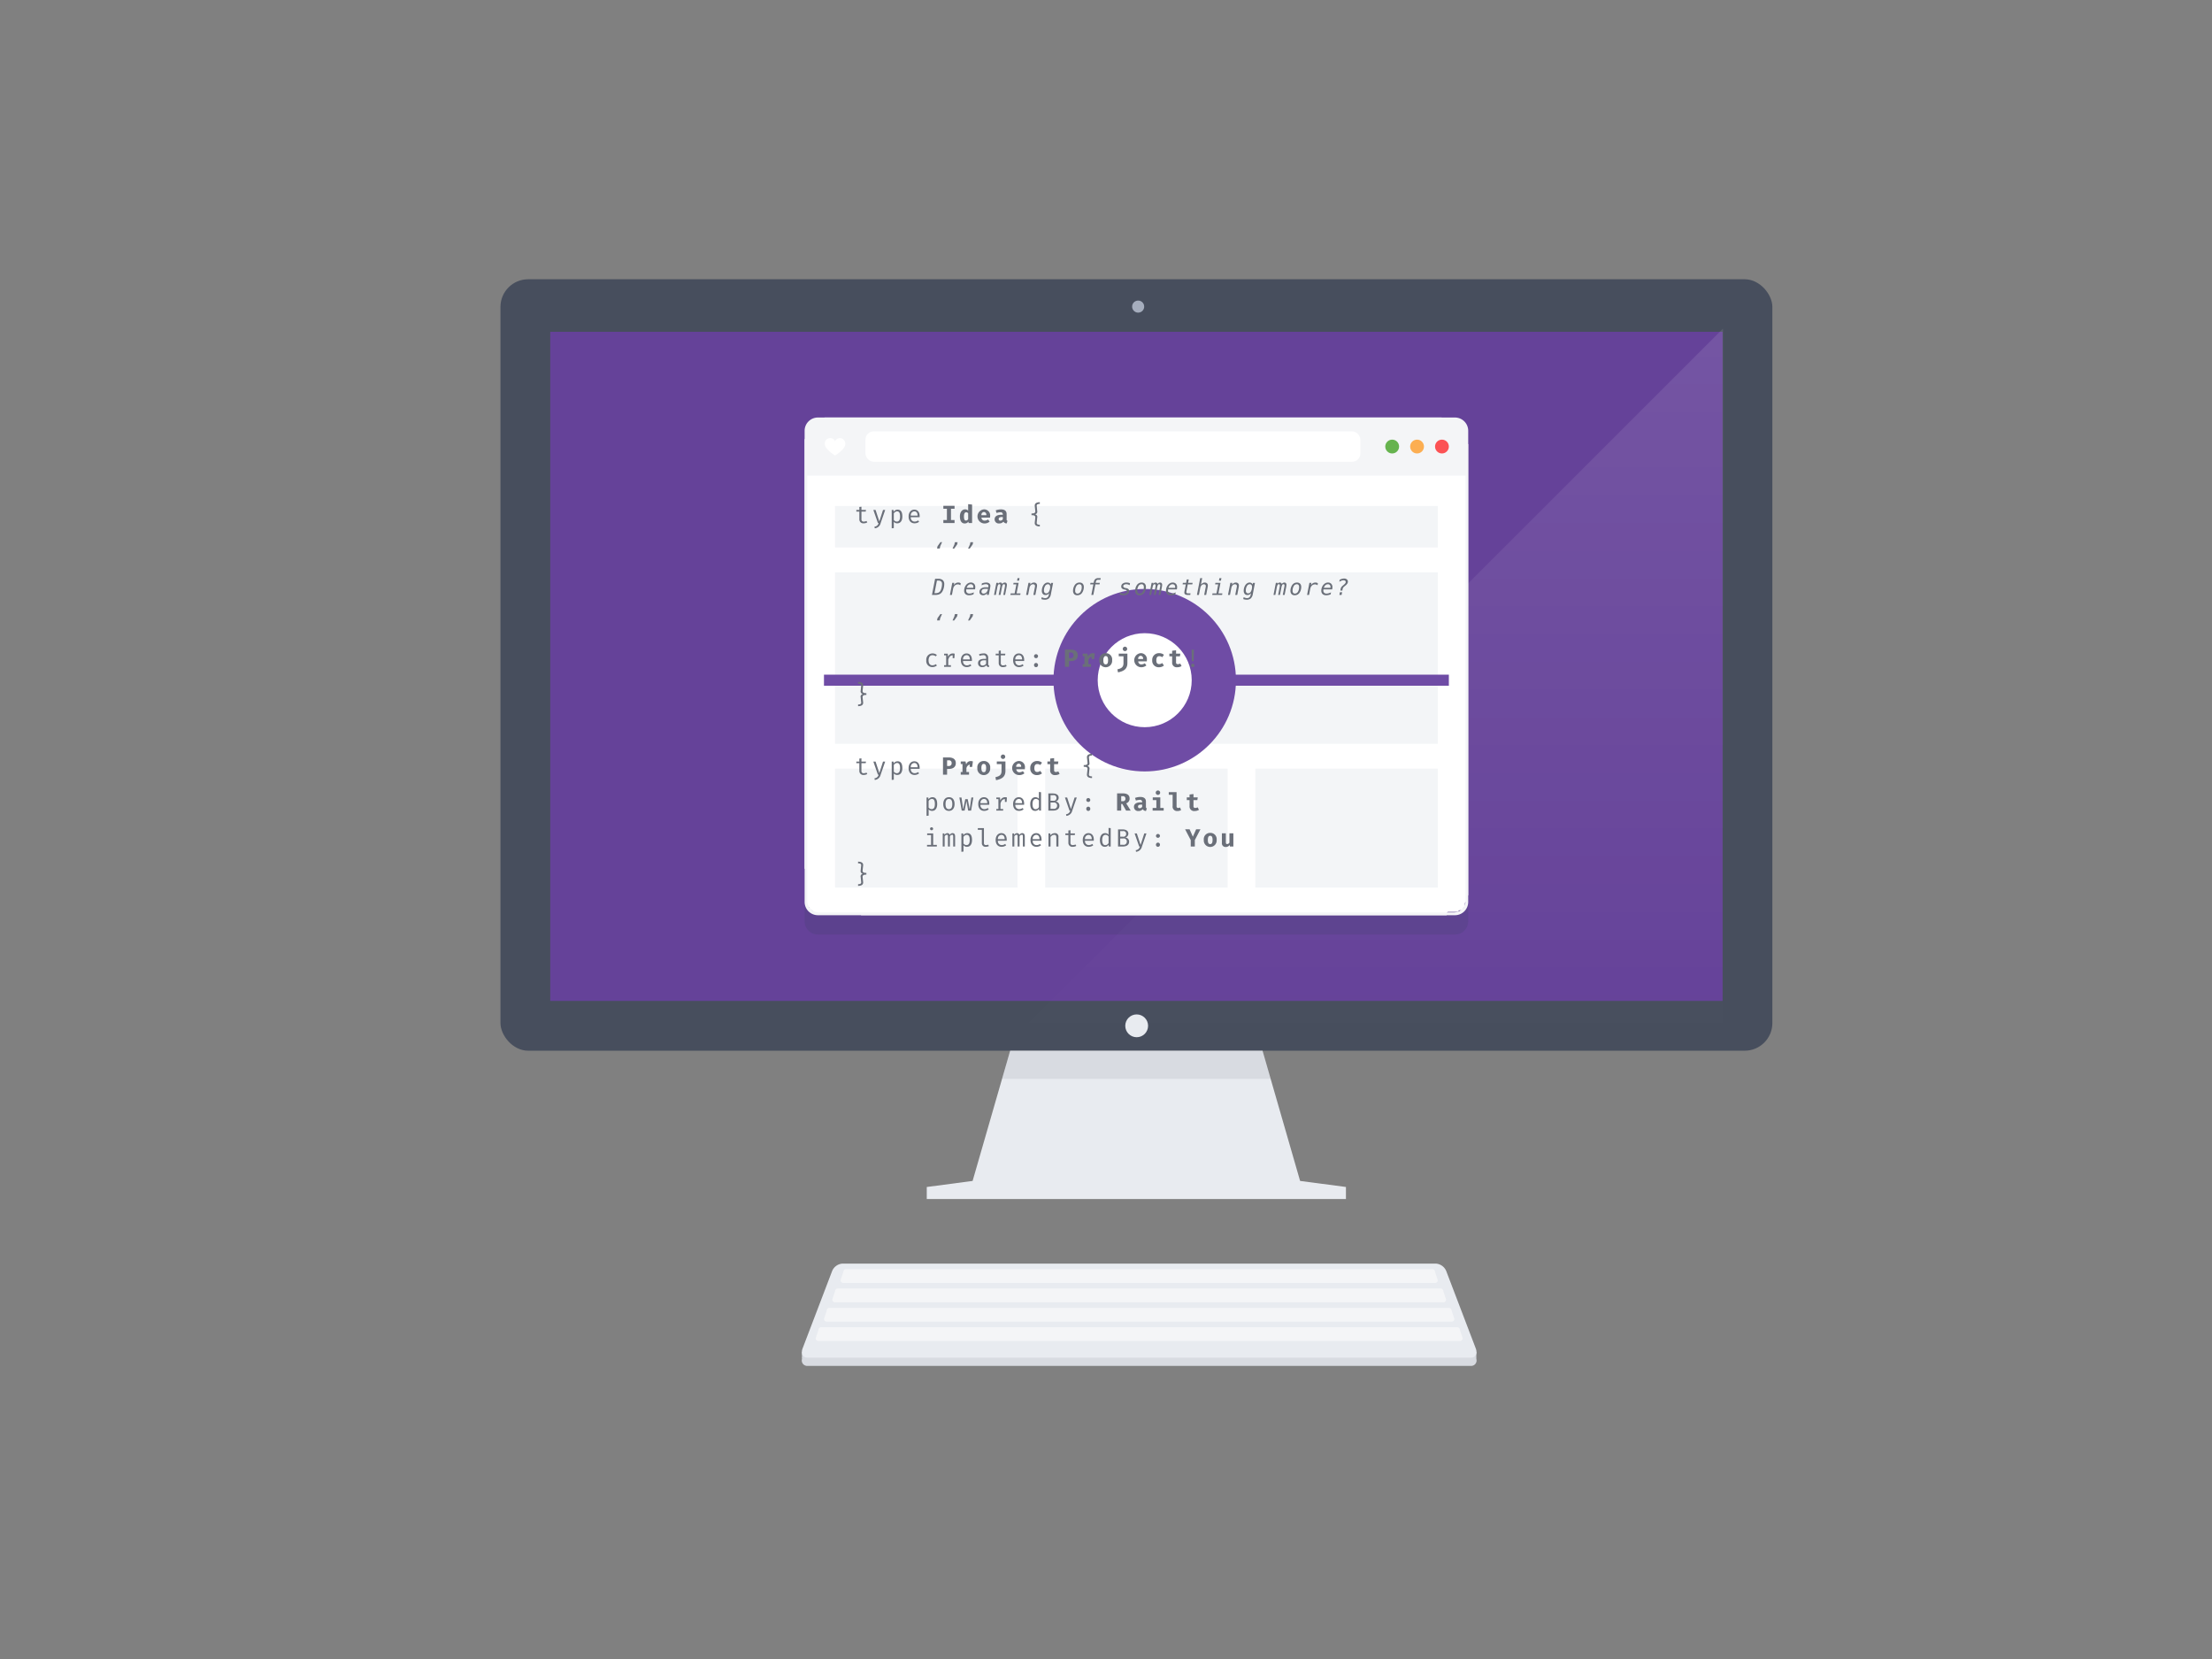 <svg id="UI" xmlns="http://www.w3.org/2000/svg" xmlns:xlink="http://www.w3.org/1999/xlink" width="800" height="600" viewBox="0 0 800 600">
  <rect x="0" y="0" width="800" height="600" fill="#808080" stroke="none"/>
<defs>
    <style>
      .cls-1 {
        fill: #d8dbe1;
      }

      .cls-1, .cls-10, .cls-11, .cls-15, .cls-2, .cls-3, .cls-6, .cls-8, .cls-9 {
        fill-rule: evenodd;
      }

      .cls-2, .cls-7 {
        fill: #e8ebf0;
      }

      .cls-3 {
        fill: #f4f5f7;
      }

      .cls-4, .cls-6 {
        fill: #474e5d;
      }

      .cls-5 {
        fill: #654299;
      }

      .cls-6, .cls-9 {
        opacity: 0.1;
      }

      .cls-8 {
        fill: #a5adbd;
      }

      .cls-9 {
        fill: url(#linear-gradient);
      }

      .cls-10 {
        fill: #2d3f51;
        opacity: 0.15;
      }

      .cls-11, .cls-12 {
        fill: #fff;
      }

      .cls-13 {
        fill: #f3f5f7;
      }

      .cls-14 {
        fill: #6f4ca5;
      }

      .cls-15 {
        fill: #6a6f79;
      }

      .cls-16 {
        fill: #fc5254;
      }

      .cls-17 {
        fill: #fcae52;
      }

      .cls-18 {
        fill: #66b34e;
      }
    </style>
    <linearGradient id="linear-gradient" x1="495.093" y1="118.844" x2="495.093" y2="374.969" gradientUnits="userSpaceOnUse">
      <stop offset="0" stop-color="#fff"/>
      <stop offset="1" stop-color="#fff" stop-opacity="0"/>
    </linearGradient>
  </defs>
  <g id="Keyboard">
    <g id="Wireless">
      <path id="_3D_path" data-name="3D path" class="cls-1" d="M290.061,490.463a2.86,2.86,0,0,1,0-1,2.486,2.486,0,0,1-.043-0.464H533.982a2.486,2.486,0,0,1-.043.464,326.2,326.2,0,0,0,0,1.985A1.968,1.968,0,0,1,532,494H292a1.968,1.968,0,0,1-1.942-2.551A2.888,2.888,0,0,1,290.061,490.463Z"/>
      <path id="Base" class="cls-2" d="M304.66,457H519.34a4.358,4.358,0,0,1,3.718,2.709l10.675,27.972c0.7,1.824-.076,3.319-1.733,3.319H292c-1.657,0-2.43-1.5-1.733-3.319l10.676-27.972A4.355,4.355,0,0,1,304.66,457Z"/>
      <g id="Keys">
        <path id="Keys4" class="cls-3" d="M297,480H527a1,1,0,0,1,1,1l1,3a1,1,0,0,1-1,1H296a1,1,0,0,1-1-1l1-3A1,1,0,0,1,297,480Z"/>
        <path id="Keys3" class="cls-3" d="M300,473H524a1,1,0,0,1,1,1l1,3a1,1,0,0,1-1,1H299a1,1,0,0,1-1-1l1-3A1,1,0,0,1,300,473Z"/>
        <path id="Keys2" class="cls-3" d="M303,466H521a1,1,0,0,1,1,1l1,3a1,1,0,0,1-1,1H302a1,1,0,0,1-1-1l1-3A1,1,0,0,1,303,466Z"/>
        <path id="Keys-2" data-name="Keys" class="cls-3" d="M306,459H518a1,1,0,0,1,1,1l1,3a1,1,0,0,1-1,1H305a1,1,0,0,1-1-1l1-3A1,1,0,0,1,306,459Z"/>
      </g>
    </g>
  </g>
  <g id="PC">
    <rect id="Base-2" data-name="Base" class="cls-4" x="181" y="101" width="460" height="279" rx="10" ry="10"/>
    <g id="Device">
      <rect id="Screen" class="cls-5" x="199" y="120" width="424" height="242"/>
      <path id="Stand" class="cls-2" d="M335.179,433.639V429.29l16.577-2.186L365.342,380h91.27L470.2,427.1l16.577,2.186v4.349h-151.6Z"/>
      <path id="Shadow" class="cls-6" d="M362.4,390.2L365.342,380h91.27l2.941,10.194H362.4Z"/>
      <circle id="Logo" class="cls-7" cx="411.094" cy="371" r="4.125"/>
      <path id="Camera" class="cls-8" d="M411.631,108.711a2.176,2.176,0,1,1-2.175,2.175A2.175,2.175,0,0,1,411.631,108.711Z"/>
    </g>
    <path id="Light" class="cls-9" d="M623.15,374.954H367.034L623.15,118.839V374.954Z"/>
  </g>
  <g id="Browser">
    <path id="Shadow-2" data-name="Shadow" class="cls-10" d="M526.2,338H295.8a4.8,4.8,0,0,1-4.8-4.8h0V162.8h0a4.8,4.8,0,0,1,4.8-4.8H526.2a4.8,4.8,0,0,1,4.8,4.8h0V333.2h0A4.8,4.8,0,0,1,526.2,338ZM291.962,317H292V179h-0.038V317ZM530.038,179H530V317h0.038V179Z"/>
    <g id="Window">
      <path id="Base_background" data-name="Base background" class="cls-11" d="M530.4,324.4v1.8a0.6,0.6,0,0,0-.6.6V328a0.6,0.6,0,0,0-.6.6v0.6H528a0.6,0.6,0,0,0-.6.6h-3.6a0.6,0.6,0,0,0-.6.6V331H311.4v-0.6H294v-0.6a0.6,0.6,0,0,0-.6-0.6h-0.6v-0.6a0.6,0.6,0,0,0-.6-0.6h-0.6V314.2H291V158.8h6.6a0.6,0.6,0,0,0,.6-0.6V151H521.4v9a0.6,0.6,0,0,0,.6.6h9V323.8A0.6,0.6,0,0,0,530.4,324.4Z"/>
      <path id="Border" class="cls-3" d="M526.2,331H295.8a4.8,4.8,0,0,1-4.8-4.8V155.8a4.8,4.8,0,0,1,4.8-4.8H526.2a4.8,4.8,0,0,1,4.8,4.8V326.2A4.8,4.8,0,0,1,526.2,331Zm-234.238-5.231a4.21,4.21,0,0,0,4.209,4.209H525.829a4.21,4.21,0,0,0,4.209-4.209V172H291.962V325.769Z"/>
      <rect id="address_line" data-name="address line" class="cls-12" x="313" y="156" width="179" height="11" rx="3" ry="3"/>
      <path id="Heart" class="cls-11" d="M302.019,159.568a1.955,1.955,0,0,0-3.71,1.079c0,1.833,3.71,4.107,3.71,4.107s3.688-2.252,3.688-4.107a2.041,2.041,0,0,0-1.965-2.208A1.919,1.919,0,0,0,302.019,159.568Z"/>
      <g id="Wireframe">
        <rect id="Column3" class="cls-13" x="454" y="278" width="66" height="43"/>
        <rect id="Column2" class="cls-13" x="378" y="278" width="66" height="43"/>
        <rect id="Column1" class="cls-13" x="302" y="278" width="66" height="43"/>
        <rect id="Middle" class="cls-13" x="302" y="207" width="218" height="62"/>
        <rect id="Header" class="cls-13" x="302" y="183" width="218" height="15"/>
      </g>
      <g id="Railt">
        <rect id="Line" class="cls-14" x="298" y="244" width="226" height="4"/>
        <circle id="Outer" class="cls-14" cx="414" cy="246" r="33"/>
        <circle id="Innter" class="cls-12" cx="414" cy="246" r="17"/>
      </g>
      <path id="Code" class="cls-15" d="M313.672,188.921l-0.3-.513a1.912,1.912,0,0,1-.909.225,0.748,0.748,0,0,1-.909-0.8v-2.818h1.548l0.1-.594h-1.647v-1.162l-0.756.09v1.072h-1.09v0.594h1.09v2.827a1.412,1.412,0,0,0,1.593,1.422A2.484,2.484,0,0,0,313.672,188.921Zm6.471-4.5H319.36l-1.341,4.168-1.36-4.168h-0.8l1.648,4.744h0.252a1.634,1.634,0,0,1-1.5,1.306l0.108,0.6a2.392,2.392,0,0,0,2.125-1.882Zm4.482-.1a1.712,1.712,0,0,0-1.414.765l-0.063-.666H322.5v6.653l0.756-.09v-2.26a1.61,1.61,0,0,0,1.261.54c1.233,0,1.827-1.035,1.827-2.475C326.344,185.3,325.885,184.321,324.625,184.321Zm-0.18.612c0.747,0,1.08.621,1.08,1.855,0,1.26-.4,1.845-1.179,1.845a1.305,1.305,0,0,1-1.09-.594v-2.35A1.528,1.528,0,0,1,324.445,184.933Zm4.958,2.125h3.187c0.009-.1.018-0.243,0.018-0.406,0-1.44-.738-2.331-1.935-2.331-1.261,0-2.062,1.044-2.062,2.476,0,1.476.783,2.466,2.17,2.466a2.7,2.7,0,0,0,1.62-.549l-0.351-.5a2.148,2.148,0,0,1-1.269.423A1.392,1.392,0,0,1,329.4,187.058Zm1.279-2.116c0.72,0,1.17.522,1.188,1.539H329.4A1.352,1.352,0,0,1,330.682,184.942Zm14.544-2.017h-4.051v1.081h1.287v4.069h-1.287v1.089h4.051v-1.089h-1.287v-4.069h1.287v-1.081Zm4.923-.594v2.341a1.464,1.464,0,0,0-1.081-.45c-1.179,0-1.908,1.062-1.908,2.539,0,1.539.567,2.556,1.755,2.556a1.569,1.569,0,0,0,1.324-.675l0.072,0.522h1.26v-6.68Zm-0.7,2.935a0.86,0.86,0,0,1,.7.4v2.062a0.941,0.941,0,0,1-.784.549c-0.432,0-.738-0.324-0.738-1.5C348.627,185.7,348.951,185.266,349.446,185.266Zm5.517,1.927h3.1a4.655,4.655,0,0,0,.027-0.514,2.182,2.182,0,0,0-2.242-2.457,2.553,2.553,0,0,0,.153,5.095,2.884,2.884,0,0,0,1.909-.657l-0.567-.774a2.275,2.275,0,0,1-1.225.4A1.078,1.078,0,0,1,354.963,187.193Zm0.882-2.017a0.932,0.932,0,0,1,.855,1.152h-1.755A0.991,0.991,0,0,1,355.845,185.176Zm8.209,2.611v-1.873c0-1.1-.666-1.692-2.089-1.692a5.668,5.668,0,0,0-1.863.36l0.324,0.945a4.669,4.669,0,0,1,1.314-.252,0.76,0.76,0,0,1,.945.738v0.171h-0.639c-1.476,0-2.332.595-2.332,1.63a1.48,1.48,0,0,0,1.621,1.5,2.032,2.032,0,0,0,1.566-.648,1.364,1.364,0,0,0,1.171.63l0.3-.936A0.488,0.488,0,0,1,364.054,187.787Zm-2.233.513a0.56,0.56,0,0,1-.639-0.585c0-.468.36-0.72,1.152-0.72h0.351v0.783A1.034,1.034,0,0,1,361.821,188.3Zm14.238-6.662c-1.008,0-1.944.306-1.827,1.4l0.189,1.729c0.063,0.612-.153.936-1.369,0.936v0.612c1.216,0,1.432.333,1.369,0.955l-0.189,1.71c-0.117,1.1.819,1.405,1.827,1.405v-0.6c-0.657,0-1.179-.153-1.125-0.72l0.18-1.845a0.921,0.921,0,0,0-.837-1.207,0.938,0.938,0,0,0,.837-1.206l-0.18-1.846c-0.054-.558.468-0.72,1.125-0.72v-0.6Zm-36.024,15.94,0.672-1.492h-0.6l-1.054,1.492-0.16.809h0.984Zm5.144-.687-0.672,1.5h0.6l1.058-1.5,0.16-.8h-0.984Zm5.616,0-0.672,1.5h0.6l1.059-1.5,0.16-.8h-0.985Zm-12.826,17.625,0.883-4.535H339.3a1.562,1.562,0,0,1,1.074.3,1.289,1.289,0,0,1,.32.984,5.485,5.485,0,0,1-.134,1.142,5.031,5.031,0,0,1-.346,1.073,1.739,1.739,0,0,1-.7.795,2.388,2.388,0,0,1-1.16.244h-0.379Zm0.219-5.184-1.137,5.832h1.183a3.568,3.568,0,0,0,1.643-.318,2.5,2.5,0,0,0,1.014-1.065,5.051,5.051,0,0,0,.441-1.191,5.514,5.514,0,0,0,.164-1.305,1.893,1.893,0,0,0-.529-1.468,2.3,2.3,0,0,0-1.6-.485h-1.183Zm9.272,1.633a1.062,1.062,0,0,0-.381-0.209,1.636,1.636,0,0,0-.5-0.072,1.817,1.817,0,0,0-.943.246,1.865,1.865,0,0,0-.678.715l0.157-.856h-0.719l-0.848,4.375h0.719l0.418-2.144a2.258,2.258,0,0,1,.605-1.225,1.6,1.6,0,0,1,1.627-.361,1.133,1.133,0,0,1,.408.258Zm2.152,1.625a1.948,1.948,0,0,1,.568-0.945,1.29,1.29,0,0,1,.877-0.352,0.937,0.937,0,0,1,.707.262,1,1,0,0,1,.254.73,1.2,1.2,0,0,1-.008.131,1.556,1.556,0,0,1-.031.174h-2.367Zm2.6,1.637a4.771,4.771,0,0,1-.853.33,2.883,2.883,0,0,1-.752.111,1.224,1.224,0,0,1-.875-0.285,1.085,1.085,0,0,1-.3-0.828,1.562,1.562,0,0,1,.012-0.18c0.008-.068.019-0.143,0.035-0.226h3.152c0.032-.2.054-0.371,0.067-0.5s0.019-.242.019-0.33a1.639,1.639,0,0,0-.435-1.194,1.55,1.55,0,0,0-1.162-.447,1.988,1.988,0,0,0-.819.176,2.33,2.33,0,0,0-.717.511,3.071,3.071,0,0,0-.648,1.012,3.2,3.2,0,0,0-.234,1.195,1.683,1.683,0,0,0,.453,1.272,1.839,1.839,0,0,0,1.324.436,3.827,3.827,0,0,0,.793-0.084,4.781,4.781,0,0,0,.8-0.252Zm5.1-1.262-0.031.16a2.16,2.16,0,0,1-.568,1.137,1.374,1.374,0,0,1-1,.414,0.756,0.756,0,0,1-.545-0.193,0.686,0.686,0,0,1-.2-0.518,0.925,0.925,0,0,1,.16-0.525,0.889,0.889,0,0,1,.425-0.346,1.55,1.55,0,0,1,.395-0.1,6.038,6.038,0,0,1,.691-0.029h0.672Zm0.848-.746a2.884,2.884,0,0,0,.023-0.328,1.068,1.068,0,0,0-.4-0.887,1.78,1.78,0,0,0-1.131-.32,3.658,3.658,0,0,0-.726.076,5.719,5.719,0,0,0-.8.228l-0.137.7a4.839,4.839,0,0,1,.822-0.3,2.9,2.9,0,0,1,.725-0.1,1.183,1.183,0,0,1,.7.178,0.59,0.59,0,0,1,.246.51,1.031,1.031,0,0,1,0,.109,0.548,0.548,0,0,1-.011.074l-0.047.239h-0.961a2.643,2.643,0,0,0-1.635.458,1.464,1.464,0,0,0-.6,1.225,1.115,1.115,0,0,0,.357.865,1.36,1.36,0,0,0,.955.327,1.75,1.75,0,0,0,.813-0.2,1.966,1.966,0,0,0,.664-0.564l-0.125.648H357.6l0.489-2.5C358.115,212.5,358.138,212.354,358.154,212.219Zm4.1-1.389a0.73,0.73,0,0,0-.473-0.146,0.932,0.932,0,0,0-.467.123,1.251,1.251,0,0,0-.388.357l0.074-.375h-0.656l-0.848,4.375h0.656l0.488-2.5a3.847,3.847,0,0,1,.334-1.142,0.512,0.512,0,0,1,.448-0.233,0.342,0.342,0,0,1,.283.114,0.552,0.552,0,0,1,.092.351,2.454,2.454,0,0,1-.033.311c-0.023.147-.058,0.347-0.108,0.6l-0.488,2.5h0.656l0.488-2.5a3.779,3.779,0,0,1,.332-1.123,0.518,0.518,0,0,1,.457-0.252,0.352,0.352,0,0,1,.289.11,0.558,0.558,0,0,1,.09.355,2.283,2.283,0,0,1-.037.322c-0.025.153-.06,0.349-0.107,0.588l-0.488,2.5H363.5l0.5-2.535c0.055-.279.094-0.506,0.117-0.684a3.732,3.732,0,0,0,.035-0.476,0.8,0.8,0,0,0-.2-0.572,0.7,0.7,0,0,0-.537-0.213,1.06,1.06,0,0,0-.545.142,1.075,1.075,0,0,0-.4.409A0.625,0.625,0,0,0,362.251,210.83Zm4.2,0.518h1.117l-0.629,3.258h-1.425l-0.114.558h3.571l0.113-.558H367.66l0.742-3.817h-1.839ZM367.836,210h0.719l0.175-.91h-0.718Zm7.2,2.071a2.615,2.615,0,0,0,.022-0.309,1.035,1.035,0,0,0-.3-0.791,1.183,1.183,0,0,0-.844-0.283,1.463,1.463,0,0,0-.724.191,2.139,2.139,0,0,0-.635.57l0.125-.656h-0.719l-0.855,4.375h0.718l0.481-2.472a2,2,0,0,1,.476-1.02,1.125,1.125,0,0,1,.844-0.363,0.733,0.733,0,0,1,.522.17,0.632,0.632,0,0,1,.181.486,2.231,2.231,0,0,1-.058.43c-0.006.026-.009,0.044-0.012,0.054l-0.527,2.715h0.718l0.528-2.711C375.006,212.318,375.026,212.189,375.04,212.067Zm2.74,2.267a1.091,1.091,0,0,1-.223-0.728,3.066,3.066,0,0,1,.412-1.655,1.192,1.192,0,0,1,1.014-.658,0.754,0.754,0,0,1,.609.26,1.092,1.092,0,0,1,.219.725,3.594,3.594,0,0,1-.107.851,3.307,3.307,0,0,1-.3.789,1.411,1.411,0,0,1-.44.5,0.993,0.993,0,0,1-.568.176A0.763,0.763,0,0,1,377.78,214.334Zm3.09-3.529h-0.719l-0.106.59a1.075,1.075,0,0,0-.429-0.522,1.262,1.262,0,0,0-.692-0.189,1.624,1.624,0,0,0-.84.242,2.163,2.163,0,0,0-.695.68,3.348,3.348,0,0,0-.437.951,3.819,3.819,0,0,0-.157,1.08,1.707,1.707,0,0,0,.356,1.139,1.189,1.189,0,0,0,.957.419,1.639,1.639,0,0,0,.769-0.177,1.525,1.525,0,0,0,.567-0.518l-0.094.457a1.963,1.963,0,0,1-.465,1.039,1.234,1.234,0,0,1-.9.313,2.181,2.181,0,0,1-.619-0.09,2.489,2.489,0,0,1-.592-0.262l-0.145.711a3.654,3.654,0,0,0,.6.16,3.576,3.576,0,0,0,.631.055,2.142,2.142,0,0,0,1.486-.471,2.7,2.7,0,0,0,.729-1.529Zm10.135,0.74a1.126,1.126,0,0,1,.218.756,3.1,3.1,0,0,1-.427,1.7,1.25,1.25,0,0,1-1.069.668,0.823,0.823,0,0,1-.656-0.252,1.126,1.126,0,0,1-.219-0.756,3.1,3.1,0,0,1,.428-1.7,1.249,1.249,0,0,1,1.068-.668A0.824,0.824,0,0,1,391.005,211.545Zm-1.561-.627a2.114,2.114,0,0,0-.744.688,3.685,3.685,0,0,0-.453.968,3.612,3.612,0,0,0-.16,1.055,1.736,1.736,0,0,0,.394,1.221,1.455,1.455,0,0,0,1.125.428,2.159,2.159,0,0,0,1.016-.231,2.044,2.044,0,0,0,.75-0.691,3.48,3.48,0,0,0,.449-0.959,3.706,3.706,0,0,0,.16-1.073,1.7,1.7,0,0,0-.4-1.222,1.54,1.54,0,0,0-1.166-.418A2.017,2.017,0,0,0,389.444,210.918Zm7.8-1.832a1.665,1.665,0,0,0-1.107.322,1.84,1.84,0,0,0-.526,1.077l-0.062.3h-1.16l-0.114.559h1.168l-0.742,3.816h0.719l0.746-3.816h1.5l0.1-.559h-1.5l0.082-.386a0.966,0.966,0,0,1,.265-0.557,0.834,0.834,0,0,1,.559-0.162h0.812l0.121-.6h-0.863Zm10.838,1.662a3.3,3.3,0,0,0-.66-0.064,2.243,2.243,0,0,0-1.39.392,1.26,1.26,0,0,0-.516,1.057,0.911,0.911,0,0,0,.236.652,1.519,1.519,0,0,0,.741.379l0.261,0.071c0.026,0.007.063,0.017,0.11,0.027a0.8,0.8,0,0,1,.765.59,0.7,0.7,0,0,1-.328.592,1.441,1.441,0,0,1-.848.232,2.325,2.325,0,0,1-.669-0.1,3.474,3.474,0,0,1-.713-0.31l-0.145.742a5.23,5.23,0,0,0,.731.205,3.351,3.351,0,0,0,.66.069,2.373,2.373,0,0,0,1.492-.436,1.375,1.375,0,0,0,.562-1.143,0.839,0.839,0,0,0-.226-0.6,1.421,1.421,0,0,0-.684-0.362l-0.281-.07-0.086-.023a0.9,0.9,0,0,1-.863-0.6,0.634,0.634,0,0,1,.3-0.558,1.469,1.469,0,0,1,.83-0.2,2.115,2.115,0,0,1,.607.092,2.334,2.334,0,0,1,.584.268l0.137-.7A2.824,2.824,0,0,0,408.084,210.748Zm5.386,0.8a1.126,1.126,0,0,1,.219.756,3.1,3.1,0,0,1-.428,1.7,1.249,1.249,0,0,1-1.068.668,0.821,0.821,0,0,1-.656-0.252,1.126,1.126,0,0,1-.219-0.756,3.1,3.1,0,0,1,.428-1.7,1.249,1.249,0,0,1,1.068-.668A0.821,0.821,0,0,1,413.47,211.545Zm-1.56-.627a2.1,2.1,0,0,0-.744.688,3.744,3.744,0,0,0-.614,2.023,1.736,1.736,0,0,0,.395,1.221,1.455,1.455,0,0,0,1.125.428,2.162,2.162,0,0,0,1.016-.231,2.044,2.044,0,0,0,.75-0.691,3.509,3.509,0,0,0,.449-0.959,3.741,3.741,0,0,0,.16-1.073,1.7,1.7,0,0,0-.4-1.222,1.537,1.537,0,0,0-1.166-.418A2.016,2.016,0,0,0,411.91,210.918Zm6.5-.088a0.728,0.728,0,0,0-.473-0.146,0.934,0.934,0,0,0-.467.123,1.251,1.251,0,0,0-.388.357l0.074-.375h-0.656l-0.848,4.375h0.656l0.489-2.5a3.785,3.785,0,0,1,.334-1.142,0.509,0.509,0,0,1,.447-0.233,0.342,0.342,0,0,1,.283.114,0.552,0.552,0,0,1,.092.351,2.454,2.454,0,0,1-.033.311c-0.023.147-.058,0.347-0.108,0.6l-0.488,2.5h0.656l0.488-2.5a3.779,3.779,0,0,1,.332-1.123,0.518,0.518,0,0,1,.458-0.252,0.354,0.354,0,0,1,.289.11,0.565,0.565,0,0,1,.089.355,2.283,2.283,0,0,1-.037.322q-0.036.229-.107,0.588l-0.488,2.5h0.656l0.5-2.535c0.055-.279.094-0.506,0.117-0.684a3.557,3.557,0,0,0,.035-0.476,0.8,0.8,0,0,0-.2-0.572,0.7,0.7,0,0,0-.537-0.213,1.06,1.06,0,0,0-.545.142,1.075,1.075,0,0,0-.4.409A0.621,0.621,0,0,0,418.415,210.83Zm4.21,1.76a1.955,1.955,0,0,1,.568-0.945,1.291,1.291,0,0,1,.877-0.352,0.937,0.937,0,0,1,.707.262,1,1,0,0,1,.254.73,0.99,0.99,0,0,1-.008.131,1.556,1.556,0,0,1-.031.174h-2.367Zm2.6,1.637a4.808,4.808,0,0,1-.854.33,2.883,2.883,0,0,1-.752.111,1.226,1.226,0,0,1-.875-0.285,1.089,1.089,0,0,1-.3-0.828,1.562,1.562,0,0,1,.012-0.18c0.008-.068.02-0.143,0.035-0.226h3.153c0.031-.2.053-0.371,0.066-0.5s0.02-.242.02-0.33a1.639,1.639,0,0,0-.436-1.194,1.548,1.548,0,0,0-1.162-.447,1.98,1.98,0,0,0-.818.176,2.307,2.307,0,0,0-.717.511,3.09,3.09,0,0,0-.649,1.012,3.2,3.2,0,0,0-.234,1.195,1.683,1.683,0,0,0,.453,1.272,1.841,1.841,0,0,0,1.324.436,3.827,3.827,0,0,0,.793-0.084,4.724,4.724,0,0,0,.8-0.252Zm4-4.68-0.242,1.242h-1.168l-0.11.559h1.168l-0.465,2.375c-0.023.122-.04,0.228-0.05,0.316a1.908,1.908,0,0,0-.016.231,0.77,0.77,0,0,0,.307.677,1.676,1.676,0,0,0,.959.217h0.871l0.113-.574h-0.809a1.031,1.031,0,0,1-.55-0.1,0.4,0.4,0,0,1-.153-0.361,1.547,1.547,0,0,1,.012-0.185c0.008-.067.02-0.139,0.035-0.217l0.465-2.375h1.633l0.109-.559h-1.629l0.239-1.242h-0.719Zm7.6,2.52a2.815,2.815,0,0,0,.021-0.309,1.032,1.032,0,0,0-.3-0.791,1.179,1.179,0,0,0-.843-0.283,1.466,1.466,0,0,0-.725.191,2.151,2.151,0,0,0-.635.57l0.453-2.359h-0.718l-1.184,6.078h0.719l0.48-2.472a1.992,1.992,0,0,1,.477-1.02,1.125,1.125,0,0,1,.844-0.363,0.732,0.732,0,0,1,.521.17,0.633,0.633,0,0,1,.182.486,2.248,2.248,0,0,1-.059.43q-0.007.039-.012,0.054l-0.527,2.715h0.719l0.527-2.711C436.786,212.318,436.806,212.189,436.821,212.067Zm2.645-.719h1.118l-0.629,3.258h-1.426l-0.113.558h3.57l0.113-.558h-1.426l0.743-3.817h-1.84ZM440.849,210h0.719l0.176-.91h-0.719Zm7.2,2.071a2.815,2.815,0,0,0,.021-0.309,1.032,1.032,0,0,0-.3-0.791,1.182,1.182,0,0,0-.844-0.283,1.465,1.465,0,0,0-.724.191,2.139,2.139,0,0,0-.635.57l0.125-.656h-0.719l-0.855,4.375h0.719l0.48-2.472a1.992,1.992,0,0,1,.477-1.02,1.123,1.123,0,0,1,.843-0.363,0.733,0.733,0,0,1,.522.17,0.633,0.633,0,0,1,.182.486,2.248,2.248,0,0,1-.059.43q-0.007.039-.012,0.054l-0.527,2.715h0.719l0.527-2.711C448.019,212.318,448.039,212.189,448.054,212.067Zm2.739,2.267a1.1,1.1,0,0,1-.223-0.728,3.075,3.075,0,0,1,.412-1.655,1.192,1.192,0,0,1,1.014-.658,0.753,0.753,0,0,1,.609.26,1.092,1.092,0,0,1,.219.725,3.594,3.594,0,0,1-.107.851,3.265,3.265,0,0,1-.3.789,1.409,1.409,0,0,1-.439.5,1,1,0,0,1-.569.176A0.763,0.763,0,0,1,450.793,214.334Zm3.09-3.529h-0.719l-0.1.59a1.082,1.082,0,0,0-.43-0.522,1.258,1.258,0,0,0-.691-0.189,1.619,1.619,0,0,0-.84.242,2.156,2.156,0,0,0-.7.68,3.348,3.348,0,0,0-.437.951,3.854,3.854,0,0,0-.156,1.08,1.707,1.707,0,0,0,.355,1.139,1.189,1.189,0,0,0,.957.419,1.643,1.643,0,0,0,.77-0.177,1.53,1.53,0,0,0,.566-0.518l-0.094.457A1.963,1.963,0,0,1,451.9,216a1.234,1.234,0,0,1-.9.313,2.187,2.187,0,0,1-.619-0.09,2.489,2.489,0,0,1-.592-0.262l-0.144.711a3.616,3.616,0,0,0,.6.16,3.576,3.576,0,0,0,.631.055,2.141,2.141,0,0,0,1.486-.471,2.7,2.7,0,0,0,.729-1.529Zm9.463,0.025a0.728,0.728,0,0,0-.473-0.146,0.928,0.928,0,0,0-.466.123,1.254,1.254,0,0,0-.389.357l0.074-.375h-0.656l-0.848,4.375h0.657l0.488-2.5a3.785,3.785,0,0,1,.334-1.142,0.509,0.509,0,0,1,.447-0.233,0.341,0.341,0,0,1,.283.114,0.552,0.552,0,0,1,.092.351,2.454,2.454,0,0,1-.033.311q-0.033.22-.108,0.6l-0.488,2.5h0.656l0.489-2.5a3.748,3.748,0,0,1,.332-1.123,0.515,0.515,0,0,1,.457-0.252,0.353,0.353,0,0,1,.289.11,0.558,0.558,0,0,1,.09.355,2.448,2.448,0,0,1-.037.322q-0.037.229-.108,0.588l-0.488,2.5H464.6l0.5-2.535c0.055-.279.094-0.506,0.117-0.684a3.572,3.572,0,0,0,.036-0.476,0.8,0.8,0,0,0-.2-0.572,0.7,0.7,0,0,0-.537-0.213,1.063,1.063,0,0,0-.545.142,1.082,1.082,0,0,0-.4.409A0.621,0.621,0,0,0,463.346,210.83Zm6.288,0.715a1.126,1.126,0,0,1,.219.756,3.09,3.09,0,0,1-.428,1.7,1.249,1.249,0,0,1-1.068.668,0.821,0.821,0,0,1-.656-0.252,1.126,1.126,0,0,1-.219-0.756,3.1,3.1,0,0,1,.428-1.7,1.249,1.249,0,0,1,1.068-.668A0.821,0.821,0,0,1,469.634,211.545Zm-1.56-.627a2.1,2.1,0,0,0-.744.688,3.744,3.744,0,0,0-.614,2.023,1.736,1.736,0,0,0,.395,1.221,1.455,1.455,0,0,0,1.125.428,2.162,2.162,0,0,0,1.016-.231,2.044,2.044,0,0,0,.75-0.691,3.509,3.509,0,0,0,.449-0.959,3.706,3.706,0,0,0,.16-1.073,1.7,1.7,0,0,0-.4-1.222,1.54,1.54,0,0,0-1.166-.418A2.017,2.017,0,0,0,468.074,210.918Zm8.563,0.047a1.066,1.066,0,0,0-.38-0.209,1.641,1.641,0,0,0-.5-0.072,1.821,1.821,0,0,0-.944.246,1.855,1.855,0,0,0-.677.715l0.156-.856h-0.719l-0.848,4.375h0.719l0.418-2.144a2.252,2.252,0,0,1,.606-1.225,1.511,1.511,0,0,1,1.1-.447,1.53,1.53,0,0,1,.53.086,1.142,1.142,0,0,1,.408.258Zm2.152,1.625a1.955,1.955,0,0,1,.568-0.945,1.291,1.291,0,0,1,.877-0.352,0.937,0.937,0,0,1,.707.262,1,1,0,0,1,.254.73,1.188,1.188,0,0,1-.007.131c-0.006.046-.016,0.1-0.032,0.174h-2.367Zm2.6,1.637a4.808,4.808,0,0,1-.854.33,2.883,2.883,0,0,1-.752.111,1.226,1.226,0,0,1-.875-0.285,1.089,1.089,0,0,1-.3-0.828,1.562,1.562,0,0,1,.012-0.18c0.008-.068.02-0.143,0.035-0.226h3.153c0.031-.2.053-0.371,0.066-0.5s0.02-.242.02-0.33a1.639,1.639,0,0,0-.436-1.194,1.548,1.548,0,0,0-1.162-.447,1.98,1.98,0,0,0-.818.176,2.307,2.307,0,0,0-.717.511,3.09,3.09,0,0,0-.649,1.012,3.2,3.2,0,0,0-.234,1.195,1.683,1.683,0,0,0,.453,1.272,1.841,1.841,0,0,0,1.324.436,3.82,3.82,0,0,0,.793-0.084,4.724,4.724,0,0,0,.8-0.252Zm4.179-1.11a1.613,1.613,0,0,1,.175-0.535,2.03,2.03,0,0,1,.446-0.472l0.41-.336a3.231,3.231,0,0,0,.7-0.737,1.3,1.3,0,0,0,.19-0.681,1.016,1.016,0,0,0-.377-0.811,1.463,1.463,0,0,0-.975-0.318,2.938,2.938,0,0,0-.789.109,4.212,4.212,0,0,0-.82.332l-0.141.735a4.09,4.09,0,0,1,.8-0.4,2.081,2.081,0,0,1,.693-0.139,1.008,1.008,0,0,1,.606.161,0.523,0.523,0,0,1,.219.449,0.8,0.8,0,0,1-.139.435,2.413,2.413,0,0,1-.471.5l-0.418.356a2.753,2.753,0,0,0-.592.621,1.975,1.975,0,0,0-.224.609l-0.11.6h0.743Zm-1.161,2.047h0.8l0.192-.992h-0.793Zm-144.37,8.414,0.672-1.492h-0.6l-1.054,1.492-0.16.809h0.984Zm5.144-.687-0.672,1.5h0.6l1.058-1.5,0.16-.8h-0.984Zm5.616,0-0.672,1.5h0.6l1.059-1.5,0.16-.8h-0.985Zm-13.543,17.724c-0.82,0-1.414-.531-1.414-1.8,0-1.252.585-1.855,1.4-1.855a2.174,2.174,0,0,1,1.224.414l0.369-.5a2.4,2.4,0,0,0-1.584-.558,2.24,2.24,0,0,0-2.233,2.494,2.167,2.167,0,0,0,2.233,2.448,2.586,2.586,0,0,0,1.593-.567l-0.36-.5A2.157,2.157,0,0,1,337.252,240.615Zm7.353-4.294a1.769,1.769,0,0,0-1.7,1.224l-0.144-1.125h-1.314v0.585h0.747v3.574h-0.747v0.585h2.467v-0.585h-0.964v-2c0.306-1.044.829-1.566,1.558-1.566h0.045v1.017h0.612l0.108-1.611A2.468,2.468,0,0,0,344.605,236.321Zm3.7,2.737h3.187c0.009-.1.018-0.243,0.018-0.406,0-1.44-.738-2.331-1.936-2.331-1.26,0-2.061,1.044-2.061,2.476,0,1.476.783,2.466,2.169,2.466a2.7,2.7,0,0,0,1.621-.549l-0.351-.5a2.149,2.149,0,0,1-1.27.423A1.392,1.392,0,0,1,348.3,239.058Zm1.278-2.116c0.721,0,1.171.522,1.189,1.539H348.3A1.351,1.351,0,0,1,349.581,236.942Zm7.822,3.187v-2.278a1.507,1.507,0,0,0-1.774-1.53,4.626,4.626,0,0,0-1.557.3l0.207,0.576a3.878,3.878,0,0,1,1.233-.243,0.916,0.916,0,0,1,1.125.945v0.387h-0.7c-1.431,0-2.214.55-2.214,1.522a1.391,1.391,0,0,0,1.53,1.458,1.82,1.82,0,0,0,1.486-.666,0.941,0.941,0,0,0,.864.675l0.189-.54A0.51,0.51,0,0,1,357.4,240.129Zm-1.963.567a0.8,0.8,0,0,1-.909-0.9c0-.612.378-0.99,1.422-0.99h0.684v1.215A1.45,1.45,0,0,1,355.44,240.7Zm8.632,0.225-0.3-.513a1.916,1.916,0,0,1-.91.225,0.748,0.748,0,0,1-.909-0.8v-2.818h1.549l0.1-.594h-1.648v-1.162l-0.756.09v1.072h-1.089v0.594H361.2v2.827a1.412,1.412,0,0,0,1.593,1.422A2.488,2.488,0,0,0,364.072,240.921Zm3.131-1.863h3.187c0.009-.1.018-0.243,0.018-0.406,0-1.44-.739-2.331-1.936-2.331-1.26,0-2.062,1.044-2.062,2.476,0,1.476.784,2.466,2.17,2.466a2.709,2.709,0,0,0,1.621-.549l-0.352-.5a2.148,2.148,0,0,1-1.269.423A1.392,1.392,0,0,1,367.2,239.058Zm1.278-2.116c0.72,0,1.17.522,1.188,1.539H367.2A1.351,1.351,0,0,1,368.481,236.942Zm5.49,0.342a0.725,0.725,0,1,0,1.449,0A0.725,0.725,0,0,0,373.971,237.284Zm0,3.25a0.725,0.725,0,1,0,1.449,0A0.725,0.725,0,1,0,373.971,240.534Zm15.814-3.574c0-1.368-.964-2.035-2.665-2.035h-1.963v6.239h1.477v-2.079h0.684C388.785,239.085,389.785,238.409,389.785,236.96Zm-1.513,0a0.94,0.94,0,0,1-1.053,1.062h-0.585v-2.043h0.513A0.932,0.932,0,0,1,388.272,236.96Zm6.9-.72a1.681,1.681,0,0,0-1.629,1.215l-0.252-1.071h-1.72v0.945h0.63v2.881h-0.63v0.954h3V240.21h-0.945v-1.368a1.719,1.719,0,0,1,1.179-1.333v0.873h0.9l0.261-2A2.041,2.041,0,0,0,395.175,236.24Zm4.725-.018a2.273,2.273,0,0,0-2.323,2.548,2.333,2.333,0,1,0,4.645-.009A2.256,2.256,0,0,0,399.9,236.222Zm0,1.053c0.585,0,.855.45,0.855,1.486,0,1.071-.27,1.512-0.855,1.512s-0.856-.441-0.856-1.5C399.044,237.725,399.314,237.275,399.9,237.275Zm6.93-3.394a0.8,0.8,0,1,0,.837.8A0.8,0.8,0,0,0,406.83,233.881Zm0.918,2.5h-3.133v0.972h1.711v2.512c0,1.386-.748,1.881-2.2,2.205l0.216,1.09c2.233-.441,3.4-1.315,3.4-3.385v-3.394Zm3.914,2.809h3.1a4.655,4.655,0,0,0,.027-0.514,2.181,2.181,0,0,0-2.241-2.457,2.553,2.553,0,0,0,.153,5.095,2.883,2.883,0,0,0,1.908-.657l-0.567-.774a2.272,2.272,0,0,1-1.224.4A1.078,1.078,0,0,1,411.662,239.193Zm0.883-2.017a0.932,0.932,0,0,1,.855,1.152h-1.756A0.991,0.991,0,0,1,412.545,237.176Zm6.723,3.016c-0.613,0-1.063-.324-1.063-1.386,0-1.081.423-1.486,1.072-1.486a1.867,1.867,0,0,1,1.071.36l0.612-.855a2.588,2.588,0,0,0-1.746-.6,2.4,2.4,0,0,0-2.494,2.584,2.323,2.323,0,0,0,2.467,2.511,2.725,2.725,0,0,0,1.773-.63l-0.63-.9A1.878,1.878,0,0,1,419.268,240.192Zm8.064,0.693-0.468-.909a1.693,1.693,0,0,1-.837.216,0.571,0.571,0,0,1-.685-0.657v-2.17h1.4l0.144-.981h-1.54v-1.207l-1.422.171v1.036h-1v0.981h1v2.17a1.632,1.632,0,0,0,1.846,1.782A2.885,2.885,0,0,0,427.332,240.885Zm4.472-5.924h-0.846l0.09,4.16h0.675Zm-0.414,5.1a0.6,0.6,0,0,0,0,1.206A0.6,0.6,0,0,0,431.39,240.057Zm-121.049,6.581v0.6c0.658,0,1.18.162,1.126,0.72l-0.18,1.846a0.965,0.965,0,0,0,.936,1.215,0.922,0.922,0,0,0-.936,1.2l0.18,1.845c0.054,0.567-.468.72-1.126,0.72v0.6c1.009,0,1.945-.307,1.828-1.405l-0.189-1.71c-0.063-.622.252-0.955,1.368-0.955v-0.612c-1.107,0-1.431-.324-1.368-0.936l0.189-1.729C312.286,246.944,311.35,246.638,310.341,246.638Zm3.331,33.283-0.3-.513a1.912,1.912,0,0,1-.909.225,0.748,0.748,0,0,1-.909-0.8v-2.818h1.548l0.1-.594h-1.647v-1.162l-0.756.09v1.072h-1.09v0.594h1.09v2.827a1.412,1.412,0,0,0,1.593,1.422A2.484,2.484,0,0,0,313.672,279.921Zm6.471-4.5H319.36l-1.341,4.168-1.36-4.168h-0.8l1.648,4.744h0.252a1.634,1.634,0,0,1-1.5,1.306l0.108,0.6a2.392,2.392,0,0,0,2.125-1.882Zm4.482-.1a1.712,1.712,0,0,0-1.414.765l-0.063-.666H322.5v6.653l0.756-.09v-2.26a1.61,1.61,0,0,0,1.261.54c1.233,0,1.827-1.035,1.827-2.475C326.344,276.3,325.885,275.321,324.625,275.321Zm-0.18.612c0.747,0,1.08.621,1.08,1.855,0,1.26-.4,1.845-1.179,1.845a1.305,1.305,0,0,1-1.09-.594v-2.35A1.528,1.528,0,0,1,324.445,275.933Zm4.958,2.125h3.187c0.009-.1.018-0.243,0.018-0.406,0-1.44-.738-2.331-1.935-2.331-1.261,0-2.062,1.044-2.062,2.476,0,1.476.783,2.466,2.17,2.466a2.7,2.7,0,0,0,1.62-.549l-0.351-.5a2.148,2.148,0,0,1-1.269.423A1.392,1.392,0,0,1,329.4,278.058Zm1.279-2.116c0.72,0,1.17.522,1.188,1.539H329.4A1.352,1.352,0,0,1,330.682,275.942Zm15,0.018c0-1.368-.963-2.035-2.665-2.035h-1.962v6.239h1.476v-2.079h0.684C344.686,278.085,345.685,277.409,345.685,275.96Zm-1.512,0a0.941,0.941,0,0,1-1.054,1.062h-0.585v-2.043h0.513A0.933,0.933,0,0,1,344.173,275.96Zm6.9-.72a1.682,1.682,0,0,0-1.63,1.215l-0.252-1.071h-1.719v0.945h0.63v2.881h-0.63v0.954h3V279.21h-0.946v-1.368a1.72,1.72,0,0,1,1.18-1.333v0.873h0.9l0.261-2A2.041,2.041,0,0,0,351.076,275.24Zm4.724-.018a2.272,2.272,0,0,0-2.322,2.548,2.333,2.333,0,1,0,4.645-.009A2.256,2.256,0,0,0,355.8,275.222Zm0,1.053c0.585,0,.855.45,0.855,1.486,0,1.071-.27,1.512-0.855,1.512s-0.855-.441-0.855-1.5C354.945,276.725,355.215,276.275,355.8,276.275Zm6.93-3.394a0.8,0.8,0,1,0,.838.8A0.8,0.8,0,0,0,362.73,272.881Zm0.919,2.5h-3.133v0.972h1.71v2.512c0,1.386-.747,1.881-2.2,2.2l0.216,1.09c2.232-.441,3.4-1.315,3.4-3.385v-3.394Zm3.914,2.809h3.1a4.655,4.655,0,0,0,.027-0.514,2.182,2.182,0,0,0-2.242-2.457,2.553,2.553,0,0,0,.153,5.1,2.886,2.886,0,0,0,1.909-.657l-0.567-.774a2.278,2.278,0,0,1-1.225.4A1.078,1.078,0,0,1,367.563,278.193Zm0.882-2.017a0.932,0.932,0,0,1,.855,1.152h-1.755A0.991,0.991,0,0,1,368.445,276.176Zm6.723,3.016c-0.612,0-1.062-.324-1.062-1.386,0-1.081.423-1.486,1.071-1.486a1.867,1.867,0,0,1,1.071.36l0.613-.855a2.593,2.593,0,0,0-1.747-.6,2.406,2.406,0,0,0-2.494,2.584,2.323,2.323,0,0,0,2.467,2.511,2.728,2.728,0,0,0,1.774-.63l-0.631-.9A1.878,1.878,0,0,1,375.168,279.192Zm8.065,0.693-0.469-.909a1.693,1.693,0,0,1-.837.216,0.571,0.571,0,0,1-.684-0.657v-2.17h1.395l0.144-.981h-1.539v-1.207l-1.422.171v1.036h-1v0.981h1v2.17a1.632,1.632,0,0,0,1.845,1.782A2.892,2.892,0,0,0,383.233,279.885Zm11.726-7.247c-1.008,0-1.944.306-1.827,1.4l0.189,1.729c0.063,0.612-.153.936-1.369,0.936v0.612c1.216,0,1.432.333,1.369,0.955l-0.189,1.71c-0.117,1.1.819,1.405,1.827,1.405v-0.6c-0.657,0-1.179-.153-1.125-0.72l0.18-1.845a0.921,0.921,0,0,0-.837-1.207,0.938,0.938,0,0,0,.837-1.206l-0.18-1.846c-0.054-.558.468-0.72,1.125-0.72v-0.6Zm-57.734,15.683a1.71,1.71,0,0,0-1.414.765l-0.063-.666H335.1v6.653l0.756-.09v-2.26a1.609,1.609,0,0,0,1.261.54c1.233,0,1.827-1.035,1.827-2.475C338.944,289.3,338.485,288.321,337.225,288.321Zm-0.18.612c0.747,0,1.08.621,1.08,1.855,0,1.26-.4,1.845-1.18,1.845a1.3,1.3,0,0,1-1.089-.594v-2.35A1.526,1.526,0,0,1,337.045,288.933Zm6.164-.612c-1.332,0-2.052,1.017-2.052,2.476,0,1.494.711,2.466,2.043,2.466s2.044-1.017,2.044-2.475C345.244,289.293,344.542,288.321,343.209,288.321Zm0,0.621c0.811,0,1.216.594,1.216,1.846,0,1.269-.405,1.854-1.225,1.854s-1.224-.585-1.224-1.845S342.39,288.942,343.209,288.942Zm8.011,4.222,0.819-4.744H351.31L350.7,292.7l-0.712-3.673H349.1l-0.756,3.673-0.612-4.276h-0.765l0.855,4.744h1.044l0.666-3.475,0.622,3.475h1.071Zm3.383-2.106h3.187c0.009-.1.018-0.243,0.018-0.406,0-1.44-.738-2.331-1.936-2.331-1.26,0-2.061,1.044-2.061,2.476,0,1.476.783,2.466,2.169,2.466a2.707,2.707,0,0,0,1.621-.549l-0.351-.5a2.151,2.151,0,0,1-1.27.423A1.392,1.392,0,0,1,354.6,291.058Zm1.278-2.116c0.72,0,1.171.522,1.189,1.539H354.6A1.351,1.351,0,0,1,355.881,288.942Zm7.624-.621a1.768,1.768,0,0,0-1.7,1.224l-0.144-1.125h-1.314v0.585h0.747v3.574h-0.747v0.585h2.466v-0.585h-0.963v-2c0.306-1.044.828-1.566,1.558-1.566h0.045v1.017h0.612l0.108-1.611A2.468,2.468,0,0,0,363.505,288.321Zm3.7,2.737h3.187c0.009-.1.018-0.243,0.018-0.406,0-1.44-.739-2.331-1.936-2.331-1.26,0-2.062,1.044-2.062,2.476,0,1.476.784,2.466,2.17,2.466a2.709,2.709,0,0,0,1.621-.549l-0.352-.5a2.148,2.148,0,0,1-1.269.423A1.392,1.392,0,0,1,367.2,291.058Zm1.278-2.116c0.72,0,1.17.522,1.188,1.539H367.2A1.351,1.351,0,0,1,368.481,288.942Zm7.263-2.521v2.467a1.6,1.6,0,0,0-1.278-.567c-1.161,0-1.855,1.053-1.855,2.476,0,1.476.568,2.466,1.81,2.466a1.6,1.6,0,0,0,1.341-.72l0.072,0.621H376.5v-6.653Zm-1.08,2.512a1.287,1.287,0,0,1,1.08.612V291.9a1.427,1.427,0,0,1-1.17.756c-0.747,0-1.143-.63-1.143-1.863C373.431,289.545,373.881,288.933,374.664,288.933Zm8.5,2.467a1.479,1.479,0,0,0-1.432-1.522,1.358,1.358,0,0,0,1.161-1.35c0-1.216-1.107-1.567-2.2-1.567h-1.531v6.2h1.675C381.972,293.164,383.161,292.75,383.161,291.4Zm-1.072-2.827a0.96,0.96,0,0,1-1.143,1.026h-1v-2h0.927A0.979,0.979,0,0,1,382.089,288.573Zm0.243,2.854a1.128,1.128,0,0,1-1.359,1.089h-1.026v-2.269H381A1.109,1.109,0,0,1,382.332,291.427Zm7.11-3.007h-0.783l-1.341,4.168-1.36-4.168h-0.8l1.648,4.744h0.252a1.633,1.633,0,0,1-1.5,1.306l0.108,0.6a2.392,2.392,0,0,0,2.125-1.882Zm3.429,0.864a0.725,0.725,0,1,0,1.449,0A0.725,0.725,0,0,0,392.871,289.284Zm0,3.25a0.725,0.725,0,1,0,1.449,0A0.725,0.725,0,1,0,392.871,292.534Zm15.678-3.709c0-1.3-.864-1.9-2.565-1.9h-1.963v6.239H405.5v-2.385h0.414l1.351,2.385h1.674l-1.629-2.629A1.789,1.789,0,0,0,408.549,288.825Zm-1.521,0a0.841,0.841,0,0,1-.981.936H405.5v-1.8h0.487A0.843,0.843,0,0,1,407.028,288.825Zm7.425,2.962v-1.873c0-1.1-.666-1.692-2.089-1.692a5.668,5.668,0,0,0-1.863.36l0.324,0.945a4.669,4.669,0,0,1,1.314-.252,0.76,0.76,0,0,1,.946.738v0.171h-0.64c-1.476,0-2.331.595-2.331,1.63a1.479,1.479,0,0,0,1.62,1.5,2.034,2.034,0,0,0,1.567-.648,1.362,1.362,0,0,0,1.17.63l0.3-.936A0.488,0.488,0,0,1,414.453,291.787Zm-2.233.513a0.56,0.56,0,0,1-.639-0.585c0-.468.36-0.72,1.153-0.72h0.351v0.783A1.035,1.035,0,0,1,412.22,292.3Zm6.57-6.419a0.8,0.8,0,1,0,0,1.6A0.8,0.8,0,1,0,418.79,285.881Zm0.856,2.5h-2.728v0.972h1.305v2.836h-1.35v0.972h4v-0.972h-1.224v-3.808Zm5.876-1.9H422.7v0.973h1.4v4.024a1.58,1.58,0,0,0,1.675,1.836,2.85,2.85,0,0,0,1.377-.315l-0.333-.954a1.816,1.816,0,0,1-.684.144,0.507,0.507,0,0,1-.613-0.531v-5.177Zm8.11,6.4-0.468-.909a1.693,1.693,0,0,1-.837.216,0.571,0.571,0,0,1-.685-0.657v-2.17h1.4l0.144-.981h-1.54v-1.207l-1.422.171v1.036h-1v0.981h1v2.17a1.632,1.632,0,0,0,1.845,1.782A2.886,2.886,0,0,0,433.632,292.885Zm-96.732,6.32a0.531,0.531,0,1,0,0,1.062A0.532,0.532,0,1,0,336.9,299.205Zm0.6,2.215h-2.17v0.6h1.413v3.538h-1.458v0.6h3.547v-0.6H337.5V301.42Zm7.02-.1a1.223,1.223,0,0,0-1.045.63,0.818,0.818,0,0,0-.855-0.63,1.226,1.226,0,0,0-1.026.657l-0.054-.558h-0.585v4.744h0.693v-3.682a1,1,0,0,1,.828-0.567c0.342,0,.369.243,0.369,0.846v3.4h0.7v-3.682a1.009,1.009,0,0,1,.829-0.567c0.342,0,.369.243,0.369,0.846v3.4h0.693v-3.529C345.442,301.546,344.983,301.321,344.524,301.321Zm5.3,0a1.71,1.71,0,0,0-1.413.765l-0.063-.666H347.7v6.653l0.756-.09v-2.26a1.608,1.608,0,0,0,1.26.54c1.234,0,1.828-1.035,1.828-2.475C351.544,302.3,351.085,301.321,349.824,301.321Zm-0.18.612c0.748,0,1.081.621,1.081,1.855,0,1.26-.4,1.845-1.18,1.845a1.3,1.3,0,0,1-1.089-.594v-2.35A1.526,1.526,0,0,1,349.644,301.933Zm6.21-2.422H353.64v0.6H355.1v4.844a1.266,1.266,0,0,0,1.4,1.3,2.43,2.43,0,0,0,1.126-.243l-0.2-.549a2.185,2.185,0,0,1-.793.162,0.643,0.643,0,0,1-.783-0.639v-5.483Zm5.049,4.547h3.187c0.009-.1.018-0.243,0.018-0.406,0-1.44-.738-2.331-1.936-2.331-1.26,0-2.061,1.044-2.061,2.476,0,1.476.783,2.466,2.169,2.466a2.707,2.707,0,0,0,1.621-.549l-0.351-.5a2.154,2.154,0,0,1-1.27.423A1.392,1.392,0,0,1,360.9,304.058Zm1.278-2.116c0.72,0,1.171.522,1.189,1.539H360.9A1.351,1.351,0,0,1,362.181,301.942Zm7.542-.621a1.22,1.22,0,0,0-1.044.63,0.818,0.818,0,0,0-.855-0.63,1.226,1.226,0,0,0-1.026.657l-0.054-.558h-0.586v4.744h0.694v-3.682a1,1,0,0,1,.828-0.567c0.342,0,.369.243,0.369,0.846v3.4h0.7v-3.682a1.006,1.006,0,0,1,.828-0.567c0.343,0,.37.243,0.37,0.846v3.4h0.693v-3.529C370.642,301.546,370.183,301.321,369.723,301.321Zm3.78,2.737h3.187c0.009-.1.018-0.243,0.018-0.406,0-1.44-.739-2.331-1.936-2.331-1.26,0-2.062,1.044-2.062,2.476,0,1.476.784,2.466,2.17,2.466a2.709,2.709,0,0,0,1.621-.549l-0.352-.5a2.148,2.148,0,0,1-1.269.423A1.392,1.392,0,0,1,373.5,304.058Zm1.278-2.116c0.72,0,1.17.522,1.188,1.539H373.5A1.351,1.351,0,0,1,374.781,301.942Zm4.418,4.222h0.757v-3.448a1.667,1.667,0,0,1,1.287-.792c0.711,0,.81.387,0.81,1.359v2.881h0.756v-3.439a1.216,1.216,0,0,0-1.332-1.4,2.059,2.059,0,0,0-1.566.765l-0.063-.666H379.2v4.744Zm10.072-.243-0.3-.513a1.912,1.912,0,0,1-.909.225,0.748,0.748,0,0,1-.909-0.8v-2.818H388.7l0.1-.594h-1.647v-1.162l-0.756.09v1.072h-1.09v0.594h1.09v2.827a1.412,1.412,0,0,0,1.593,1.422A2.484,2.484,0,0,0,389.271,305.921Zm3.131-1.863h3.187c0.009-.1.018-0.243,0.018-0.406,0-1.44-.738-2.331-1.935-2.331-1.261,0-2.062,1.044-2.062,2.476,0,1.476.783,2.466,2.17,2.466a2.7,2.7,0,0,0,1.62-.549l-0.351-.5a2.148,2.148,0,0,1-1.269.423A1.393,1.393,0,0,1,392.4,304.058Zm1.279-2.116c0.72,0,1.17.522,1.188,1.539H392.4A1.352,1.352,0,0,1,393.681,301.942Zm7.263-2.521v2.467a1.6,1.6,0,0,0-1.278-.567c-1.162,0-1.855,1.053-1.855,2.476,0,1.476.567,2.466,1.81,2.466a1.6,1.6,0,0,0,1.341-.72l0.072,0.621H401.7v-6.653Zm-1.08,2.512a1.287,1.287,0,0,1,1.08.612V304.9a1.427,1.427,0,0,1-1.17.756c-0.748,0-1.144-.63-1.144-1.863C398.63,302.545,399.08,301.933,399.864,301.933Zm8.5,2.467a1.479,1.479,0,0,0-1.431-1.522,1.358,1.358,0,0,0,1.161-1.35c0-1.216-1.107-1.567-2.2-1.567h-1.53v6.2h1.675C407.172,306.164,408.36,305.75,408.36,304.4Zm-1.071-2.827a0.96,0.96,0,0,1-1.143,1.026h-1v-2h0.928A0.979,0.979,0,0,1,407.289,301.573Zm0.243,2.854a1.128,1.128,0,0,1-1.359,1.089h-1.027v-2.269H406.2A1.109,1.109,0,0,1,407.532,304.427Zm7.11-3.007h-0.783l-1.342,4.168-1.359-4.168h-0.8L412,306.164h0.252a1.632,1.632,0,0,1-1.5,1.306l0.108,0.6a2.393,2.393,0,0,0,2.125-1.882Zm3.428,0.864a0.725,0.725,0,1,0,1.45,0A0.725,0.725,0,0,0,418.07,302.284Zm0,3.25a0.725,0.725,0,1,0,1.45,0A0.725,0.725,0,1,0,418.07,305.534Zm14.067-1.71,2.035-3.9h-1.557l-1.189,2.683-1.179-2.683h-1.621l2.035,3.908v2.331h1.476v-2.34Zm5.562-2.6a2.273,2.273,0,0,0-2.323,2.548,2.333,2.333,0,1,0,4.646-.009A2.256,2.256,0,0,0,437.7,301.222Zm0,1.053c0.585,0,.855.45,0.855,1.486,0,1.071-.27,1.512-0.855,1.512s-0.855-.441-0.855-1.5C436.844,302.725,437.114,302.275,437.7,302.275Zm5.652-.891h-1.423v3.448a1.291,1.291,0,0,0,1.369,1.485,1.768,1.768,0,0,0,1.467-.711l0.063,0.558h1.243v-4.78h-1.423v3.358a1.019,1.019,0,0,1-.81.522c-0.306,0-.486-0.144-0.486-0.612v-3.268Zm-133.01,10.254v0.6c0.658,0,1.18.162,1.126,0.72l-0.18,1.846a0.965,0.965,0,0,0,.936,1.215,0.922,0.922,0,0,0-.936,1.2l0.18,1.845c0.054,0.567-.468.72-1.126,0.72v0.6c1.009,0,1.945-.307,1.828-1.405l-0.189-1.71c-0.063-.622.252-0.955,1.368-0.955v-0.612c-1.107,0-1.431-.324-1.368-0.936l0.189-1.729C312.286,311.944,311.35,311.638,310.341,311.638Z"/>
      <g id="Buttons">
        <circle id="close_button" data-name="close button" class="cls-16" cx="521.5" cy="161.5" r="2.5"/>
        <circle id="minimize_button" data-name="minimize button" class="cls-17" cx="512.5" cy="161.5" r="2.5"/>
        <circle id="maximize_button" data-name="maximize button" class="cls-18" cx="503.5" cy="161.5" r="2.5"/>
      </g>
    </g>
  </g>
</svg>
